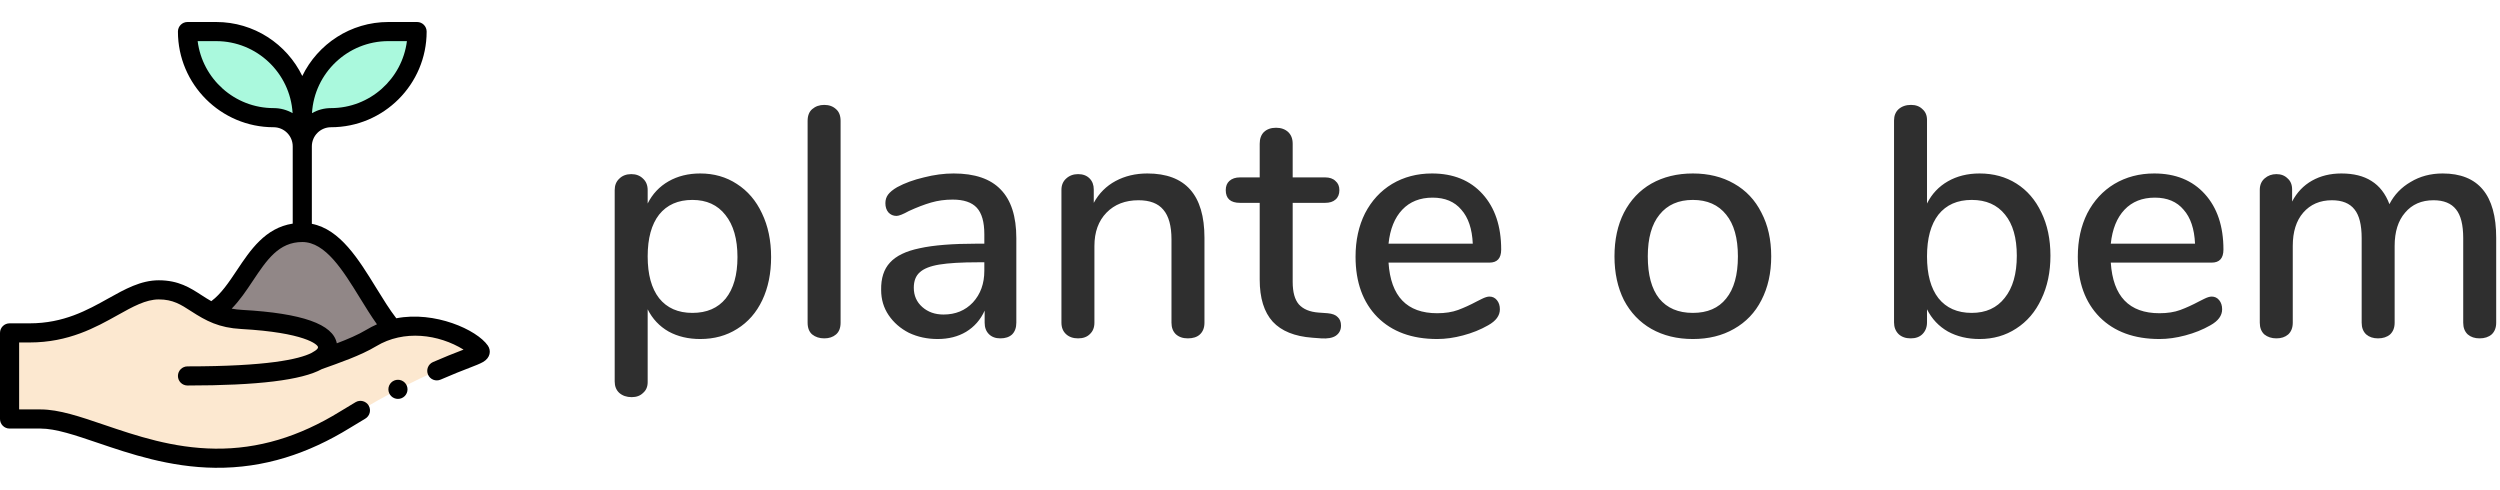 <svg width="245" height="48" viewBox="0 0 245 48" fill="none" xmlns="http://www.w3.org/2000/svg">
<path d="M68.624 17C69.968 17 71.163 17.341 72.208 18.024C73.275 18.707 74.096 19.667 74.672 20.904C75.269 22.141 75.568 23.571 75.568 25.192C75.568 26.792 75.28 28.2 74.704 29.416C74.128 30.632 73.307 31.571 72.24 32.232C71.195 32.893 69.989 33.224 68.624 33.224C67.451 33.224 66.416 32.979 65.52 32.488C64.624 31.976 63.941 31.251 63.472 30.312V37.448C63.472 37.896 63.323 38.248 63.024 38.504C62.747 38.781 62.373 38.92 61.904 38.92C61.413 38.92 61.008 38.781 60.688 38.504C60.389 38.227 60.24 37.853 60.24 37.384V18.632C60.24 18.163 60.389 17.789 60.688 17.512C60.987 17.213 61.381 17.064 61.872 17.064C62.341 17.064 62.725 17.213 63.024 17.512C63.323 17.789 63.472 18.163 63.472 18.632V19.944C63.941 19.005 64.624 18.28 65.52 17.768C66.416 17.256 67.451 17 68.624 17ZM67.856 30.664C69.264 30.664 70.352 30.195 71.12 29.256C71.888 28.296 72.272 26.941 72.272 25.192C72.272 23.421 71.877 22.045 71.088 21.064C70.32 20.083 69.243 19.592 67.856 19.592C66.448 19.592 65.36 20.072 64.592 21.032C63.845 21.992 63.472 23.357 63.472 25.128C63.472 26.899 63.845 28.264 64.592 29.224C65.36 30.184 66.448 30.664 67.856 30.664ZM80.778 33.16C80.309 33.16 79.914 33.032 79.594 32.776C79.296 32.52 79.146 32.136 79.146 31.624V11.848C79.146 11.336 79.296 10.952 79.594 10.696C79.914 10.419 80.309 10.28 80.778 10.28C81.248 10.28 81.632 10.419 81.93 10.696C82.229 10.952 82.378 11.336 82.378 11.848V31.624C82.378 32.136 82.229 32.52 81.93 32.776C81.632 33.032 81.248 33.16 80.778 33.16ZM93.456 17C95.526 17 97.062 17.523 98.064 18.568C99.088 19.613 99.6 21.203 99.6 23.336V31.624C99.6 32.115 99.462 32.499 99.184 32.776C98.907 33.032 98.523 33.16 98.032 33.16C97.563 33.16 97.19 33.021 96.912 32.744C96.635 32.467 96.496 32.093 96.496 31.624V30.44C96.091 31.336 95.483 32.029 94.672 32.52C93.883 32.989 92.955 33.224 91.888 33.224C90.864 33.224 89.926 33.021 89.072 32.616C88.24 32.189 87.579 31.613 87.088 30.888C86.598 30.163 86.352 29.341 86.352 28.424C86.331 27.272 86.619 26.376 87.216 25.736C87.814 25.075 88.784 24.605 90.128 24.328C91.472 24.029 93.339 23.88 95.728 23.88H96.464V22.952C96.464 21.757 96.219 20.893 95.728 20.36C95.238 19.827 94.448 19.56 93.36 19.56C92.614 19.56 91.91 19.656 91.248 19.848C90.587 20.04 89.862 20.317 89.072 20.68C88.496 21 88.091 21.16 87.856 21.16C87.536 21.16 87.27 21.043 87.056 20.808C86.864 20.573 86.768 20.275 86.768 19.912C86.768 19.592 86.854 19.315 87.024 19.08C87.216 18.824 87.515 18.579 87.92 18.344C88.667 17.939 89.542 17.619 90.544 17.384C91.547 17.128 92.518 17 93.456 17ZM92.464 30.824C93.638 30.824 94.598 30.429 95.344 29.64C96.091 28.829 96.464 27.795 96.464 26.536V25.704H95.888C94.224 25.704 92.944 25.779 92.048 25.928C91.152 26.077 90.512 26.333 90.128 26.696C89.744 27.037 89.552 27.539 89.552 28.2C89.552 28.968 89.83 29.597 90.384 30.088C90.939 30.579 91.632 30.824 92.464 30.824ZM112.437 17C116.171 17 118.037 19.101 118.037 23.304V31.624C118.037 32.115 117.888 32.499 117.589 32.776C117.312 33.032 116.917 33.16 116.405 33.16C115.915 33.16 115.52 33.021 115.221 32.744C114.944 32.467 114.805 32.093 114.805 31.624V23.464C114.805 22.141 114.539 21.171 114.005 20.552C113.493 19.933 112.683 19.624 111.573 19.624C110.272 19.624 109.227 20.029 108.437 20.84C107.648 21.651 107.253 22.739 107.253 24.104V31.624C107.253 32.093 107.104 32.467 106.805 32.744C106.528 33.021 106.144 33.16 105.653 33.16C105.163 33.16 104.768 33.021 104.469 32.744C104.171 32.467 104.021 32.093 104.021 31.624V18.6C104.021 18.152 104.171 17.789 104.469 17.512C104.789 17.213 105.184 17.064 105.653 17.064C106.123 17.064 106.496 17.203 106.773 17.48C107.051 17.757 107.189 18.12 107.189 18.568V19.88C107.701 18.941 108.416 18.227 109.333 17.736C110.251 17.245 111.285 17 112.437 17ZM130.107 30.696C130.576 30.739 130.907 30.867 131.099 31.08C131.312 31.272 131.419 31.549 131.419 31.912C131.419 32.339 131.248 32.669 130.907 32.904C130.587 33.117 130.107 33.203 129.467 33.16L128.603 33.096C126.875 32.968 125.584 32.445 124.731 31.528C123.877 30.589 123.451 29.213 123.451 27.4V19.88H121.531C120.592 19.88 120.123 19.464 120.123 18.632C120.123 18.248 120.24 17.949 120.475 17.736C120.731 17.501 121.083 17.384 121.531 17.384H123.451V14.088C123.451 13.597 123.589 13.213 123.867 12.936C124.165 12.659 124.56 12.52 125.051 12.52C125.541 12.52 125.936 12.659 126.235 12.936C126.533 13.213 126.683 13.597 126.683 14.088V17.384H129.851C130.299 17.384 130.64 17.501 130.875 17.736C131.131 17.949 131.259 18.248 131.259 18.632C131.259 19.037 131.131 19.347 130.875 19.56C130.64 19.773 130.299 19.88 129.851 19.88H126.683V27.624C126.683 28.627 126.885 29.363 127.291 29.832C127.717 30.301 128.357 30.568 129.211 30.632L130.107 30.696ZM145.964 29.064C146.263 29.064 146.508 29.181 146.7 29.416C146.892 29.651 146.988 29.949 146.988 30.312C146.988 30.931 146.604 31.453 145.836 31.88C145.089 32.307 144.268 32.637 143.372 32.872C142.497 33.107 141.655 33.224 140.844 33.224C138.369 33.224 136.417 32.509 134.988 31.08C133.559 29.629 132.844 27.656 132.844 25.16C132.844 23.56 133.153 22.141 133.772 20.904C134.412 19.667 135.297 18.707 136.428 18.024C137.58 17.341 138.881 17 140.332 17C142.423 17 144.076 17.672 145.292 19.016C146.508 20.36 147.116 22.173 147.116 24.456C147.116 25.309 146.732 25.736 145.964 25.736H136.076C136.289 29.043 137.879 30.696 140.844 30.696C141.633 30.696 142.316 30.589 142.892 30.376C143.468 30.163 144.076 29.885 144.716 29.544C144.78 29.501 144.951 29.416 145.228 29.288C145.527 29.139 145.772 29.064 145.964 29.064ZM140.396 19.368C139.159 19.368 138.167 19.763 137.42 20.552C136.673 21.341 136.225 22.451 136.076 23.88H144.332C144.268 22.429 143.895 21.32 143.212 20.552C142.551 19.763 141.612 19.368 140.396 19.368ZM165.899 33.224C164.363 33.224 163.008 32.893 161.835 32.232C160.683 31.571 159.787 30.632 159.147 29.416C158.528 28.179 158.219 26.749 158.219 25.128C158.219 23.485 158.528 22.056 159.147 20.84C159.787 19.603 160.683 18.653 161.835 17.992C163.008 17.331 164.363 17 165.899 17C167.435 17 168.779 17.331 169.931 17.992C171.104 18.653 172 19.603 172.619 20.84C173.259 22.056 173.579 23.485 173.579 25.128C173.579 26.749 173.259 28.179 172.619 29.416C172 30.632 171.104 31.571 169.931 32.232C168.779 32.893 167.435 33.224 165.899 33.224ZM165.899 30.664C167.328 30.664 168.416 30.195 169.163 29.256C169.931 28.317 170.315 26.941 170.315 25.128C170.315 23.336 169.931 21.971 169.163 21.032C168.395 20.072 167.307 19.592 165.899 19.592C164.491 19.592 163.403 20.072 162.635 21.032C161.867 21.971 161.483 23.336 161.483 25.128C161.483 26.941 161.856 28.317 162.603 29.256C163.371 30.195 164.47 30.664 165.899 30.664ZM193.999 17C195.364 17 196.57 17.331 197.615 17.992C198.66 18.653 199.471 19.592 200.047 20.808C200.644 22.024 200.943 23.443 200.943 25.064C200.943 26.664 200.644 28.083 200.047 29.32C199.471 30.557 198.65 31.517 197.583 32.2C196.538 32.883 195.343 33.224 193.999 33.224C192.826 33.224 191.791 32.979 190.895 32.488C189.999 31.976 189.316 31.251 188.847 30.312V31.592C188.847 32.061 188.698 32.445 188.399 32.744C188.122 33.021 187.738 33.16 187.247 33.16C186.756 33.16 186.362 33.021 186.063 32.744C185.764 32.445 185.615 32.061 185.615 31.592V11.816C185.615 11.347 185.764 10.973 186.063 10.696C186.383 10.419 186.788 10.28 187.279 10.28C187.748 10.28 188.122 10.419 188.399 10.696C188.698 10.952 188.847 11.304 188.847 11.752V19.944C189.316 19.005 189.999 18.28 190.895 17.768C191.791 17.256 192.826 17 193.999 17ZM193.231 30.664C194.618 30.664 195.695 30.173 196.463 29.192C197.252 28.211 197.647 26.835 197.647 25.064C197.647 23.315 197.263 21.971 196.495 21.032C195.727 20.072 194.639 19.592 193.231 19.592C191.823 19.592 190.735 20.072 189.967 21.032C189.22 21.992 188.847 23.357 188.847 25.128C188.847 26.899 189.22 28.264 189.967 29.224C190.735 30.184 191.823 30.664 193.231 30.664ZM216.745 29.064C217.044 29.064 217.289 29.181 217.481 29.416C217.673 29.651 217.769 29.949 217.769 30.312C217.769 30.931 217.385 31.453 216.617 31.88C215.871 32.307 215.049 32.637 214.153 32.872C213.279 33.107 212.436 33.224 211.625 33.224C209.151 33.224 207.199 32.509 205.769 31.08C204.34 29.629 203.625 27.656 203.625 25.16C203.625 23.56 203.935 22.141 204.553 20.904C205.193 19.667 206.079 18.707 207.209 18.024C208.361 17.341 209.663 17 211.113 17C213.204 17 214.857 17.672 216.073 19.016C217.289 20.36 217.897 22.173 217.897 24.456C217.897 25.309 217.513 25.736 216.745 25.736H206.857C207.071 29.043 208.66 30.696 211.625 30.696C212.415 30.696 213.097 30.589 213.673 30.376C214.249 30.163 214.857 29.885 215.497 29.544C215.561 29.501 215.732 29.416 216.009 29.288C216.308 29.139 216.553 29.064 216.745 29.064ZM211.177 19.368C209.94 19.368 208.948 19.763 208.201 20.552C207.455 21.341 207.007 22.451 206.857 23.88H215.113C215.049 22.429 214.676 21.32 213.993 20.552C213.332 19.763 212.393 19.368 211.177 19.368ZM239.379 17C242.877 17 244.627 19.101 244.627 23.304V31.624C244.627 32.115 244.477 32.499 244.179 32.776C243.88 33.032 243.485 33.16 242.995 33.16C242.525 33.16 242.141 33.032 241.843 32.776C241.544 32.499 241.395 32.115 241.395 31.624V23.336C241.395 22.035 241.16 21.096 240.691 20.52C240.221 19.923 239.485 19.624 238.483 19.624C237.309 19.624 236.381 20.029 235.699 20.84C235.016 21.629 234.675 22.717 234.675 24.104V31.624C234.675 32.115 234.525 32.499 234.227 32.776C233.928 33.032 233.533 33.16 233.043 33.16C232.573 33.16 232.189 33.032 231.891 32.776C231.592 32.499 231.443 32.115 231.443 31.624V23.336C231.443 22.035 231.208 21.096 230.739 20.52C230.269 19.923 229.533 19.624 228.531 19.624C227.357 19.624 226.419 20.029 225.715 20.84C225.032 21.629 224.691 22.717 224.691 24.104V31.624C224.691 32.115 224.541 32.499 224.243 32.776C223.944 33.032 223.56 33.16 223.091 33.16C222.621 33.16 222.227 33.032 221.907 32.776C221.608 32.499 221.459 32.115 221.459 31.624V18.6C221.459 18.131 221.619 17.757 221.939 17.48C222.259 17.203 222.643 17.064 223.091 17.064C223.539 17.064 223.901 17.203 224.179 17.48C224.477 17.736 224.627 18.099 224.627 18.568V19.752C225.096 18.856 225.747 18.173 226.579 17.704C227.411 17.235 228.371 17 229.459 17C230.653 17 231.635 17.245 232.403 17.736C233.192 18.227 233.779 18.984 234.163 20.008C234.632 19.091 235.325 18.365 236.243 17.832C237.16 17.277 238.205 17 239.379 17Z" fill="#2F2F2F"/>
<g clip-path="url(#clip0)">
<path d="M29.624 22.781C24.94 22.781 24.157 28.633 20.775 30.59L20.771 30.6L31.163 35.312L38.37 32.109C35.657 28.825 33.593 22.781 29.624 22.781Z" fill="#918787"/>
<path d="M31.163 35.312C37.395 33.075 36.245 32.856 38.387 32.26C42.372 31.151 46.325 33.37 47.04 34.403C47.406 34.933 43.139 35.383 33.817 41.129C29.159 44 24.908 44.944 21.093 44.905C13.638 44.827 7.854 41.062 3.981 41.062H0.938V32.624H2.901C9.187 32.624 12.018 28.406 15.562 28.406C17.983 28.406 18.932 29.737 20.771 30.6C21.534 30.958 22.451 31.237 23.689 31.306C28.037 31.548 32.106 32.323 32.106 34.03C32.106 34.517 31.798 34.946 31.163 35.312Z" fill="#FCE8D0"/>
<path d="M38.062 3.094C33.401 3.094 29.624 6.871 29.624 11.531C29.624 6.871 25.847 3.094 21.187 3.094H18.375C18.375 7.754 22.152 11.531 26.812 11.531C28.365 11.531 29.624 12.79 29.624 14.343C29.624 12.79 30.883 11.531 32.437 11.531C37.097 11.531 40.874 7.754 40.874 3.094H38.062Z" fill="#AAF9DD"/>
<path d="M38.999 39.093C39.517 39.093 39.937 38.673 39.937 38.155C39.937 37.638 39.517 37.218 38.999 37.218C38.481 37.218 38.062 37.638 38.062 38.155C38.062 38.673 38.481 39.093 38.999 39.093Z" fill="black"/>
<path d="M0.937 41.999H3.981C5.463 41.999 7.379 42.65 9.597 43.405C12.73 44.47 16.63 45.796 21.084 45.843C25.893 45.892 30.214 44.451 34.308 41.927C34.809 41.619 35.31 41.316 35.798 41.028C36.244 40.765 36.392 40.19 36.129 39.744C35.865 39.298 35.291 39.15 34.845 39.414C34.346 39.708 33.835 40.017 33.325 40.331C29.284 42.821 25.292 44.011 21.103 43.968C16.949 43.925 13.364 42.705 10.2 41.63C7.825 40.822 5.773 40.124 3.981 40.124H1.875V33.562H2.901C6.735 33.562 9.391 32.078 11.525 30.886C13.007 30.058 14.287 29.343 15.562 29.343C16.947 29.343 17.73 29.85 18.721 30.492C20.207 31.455 21.447 32.12 23.637 32.242C29.828 32.587 31.168 33.759 31.168 34.031C31.168 34.272 30.61 34.528 30.53 34.588C29.297 35.209 26.175 35.905 18.375 35.905C17.857 35.905 17.437 36.325 17.437 36.843C17.437 37.361 17.857 37.78 18.375 37.78C25.269 37.78 29.579 37.253 31.547 36.17C33.198 35.578 35.348 34.847 36.864 33.931C39.58 32.287 42.995 32.76 45.429 34.262C44.377 34.669 43.566 34.986 42.431 35.483C41.957 35.691 41.741 36.244 41.949 36.719C42.157 37.192 42.709 37.409 43.184 37.2C44.355 36.687 45.283 36.328 45.96 36.066C46.592 35.822 47.033 35.651 47.342 35.474C48.059 35.062 48.148 34.358 47.81 33.869C46.725 32.302 42.588 30.46 38.837 31.191C38.174 30.333 37.541 29.305 36.875 28.224C35.133 25.393 33.337 22.477 30.561 21.934V14.343C30.561 13.31 31.402 12.469 32.436 12.469C37.606 12.469 41.811 8.263 41.811 3.094C41.811 2.576 41.391 2.156 40.874 2.156H38.061C34.355 2.156 31.145 4.318 29.624 7.447C28.104 4.318 24.893 2.156 21.187 2.156H18.375C17.857 2.156 17.437 2.576 17.437 3.094C17.437 8.263 21.642 12.469 26.812 12.469C27.846 12.469 28.687 13.31 28.687 14.343V21.914C25.987 22.33 24.525 24.521 23.22 26.479C22.426 27.669 21.671 28.801 20.707 29.514C20.375 29.329 20.064 29.128 19.74 28.919C18.639 28.206 17.501 27.468 15.562 27.468C13.798 27.468 12.25 28.333 10.61 29.249C8.565 30.392 6.247 31.687 2.901 31.687H0.937C0.42 31.687 0 32.106 0 32.624V41.062C0 41.579 0.42 41.999 0.937 41.999ZM26.812 10.594C22.994 10.594 19.833 7.726 19.37 4.031H21.187C25.174 4.031 28.445 7.159 28.674 11.089C28.125 10.774 27.489 10.594 26.812 10.594ZM38.062 4.03H39.878C39.415 7.725 36.255 10.594 32.437 10.594C31.759 10.594 31.123 10.774 30.575 11.089C30.804 7.159 34.074 4.03 38.062 4.03ZM24.78 27.519C26.14 25.48 27.314 23.718 29.624 23.718C31.9 23.718 33.618 26.508 35.279 29.206C35.816 30.079 36.366 30.972 36.943 31.782C36.583 31.94 36.232 32.122 35.894 32.326C35.099 32.806 34.05 33.25 33.008 33.645C32.651 31.77 29.61 30.697 23.742 30.37C23.376 30.35 23.033 30.309 22.704 30.247C23.499 29.438 24.147 28.469 24.78 27.519Z" fill="black"/>
</g>
<defs>
<clipPath id="clip0">
<rect width="48" height="48" fill="white"/>
</clipPath>
</defs>
</svg>
